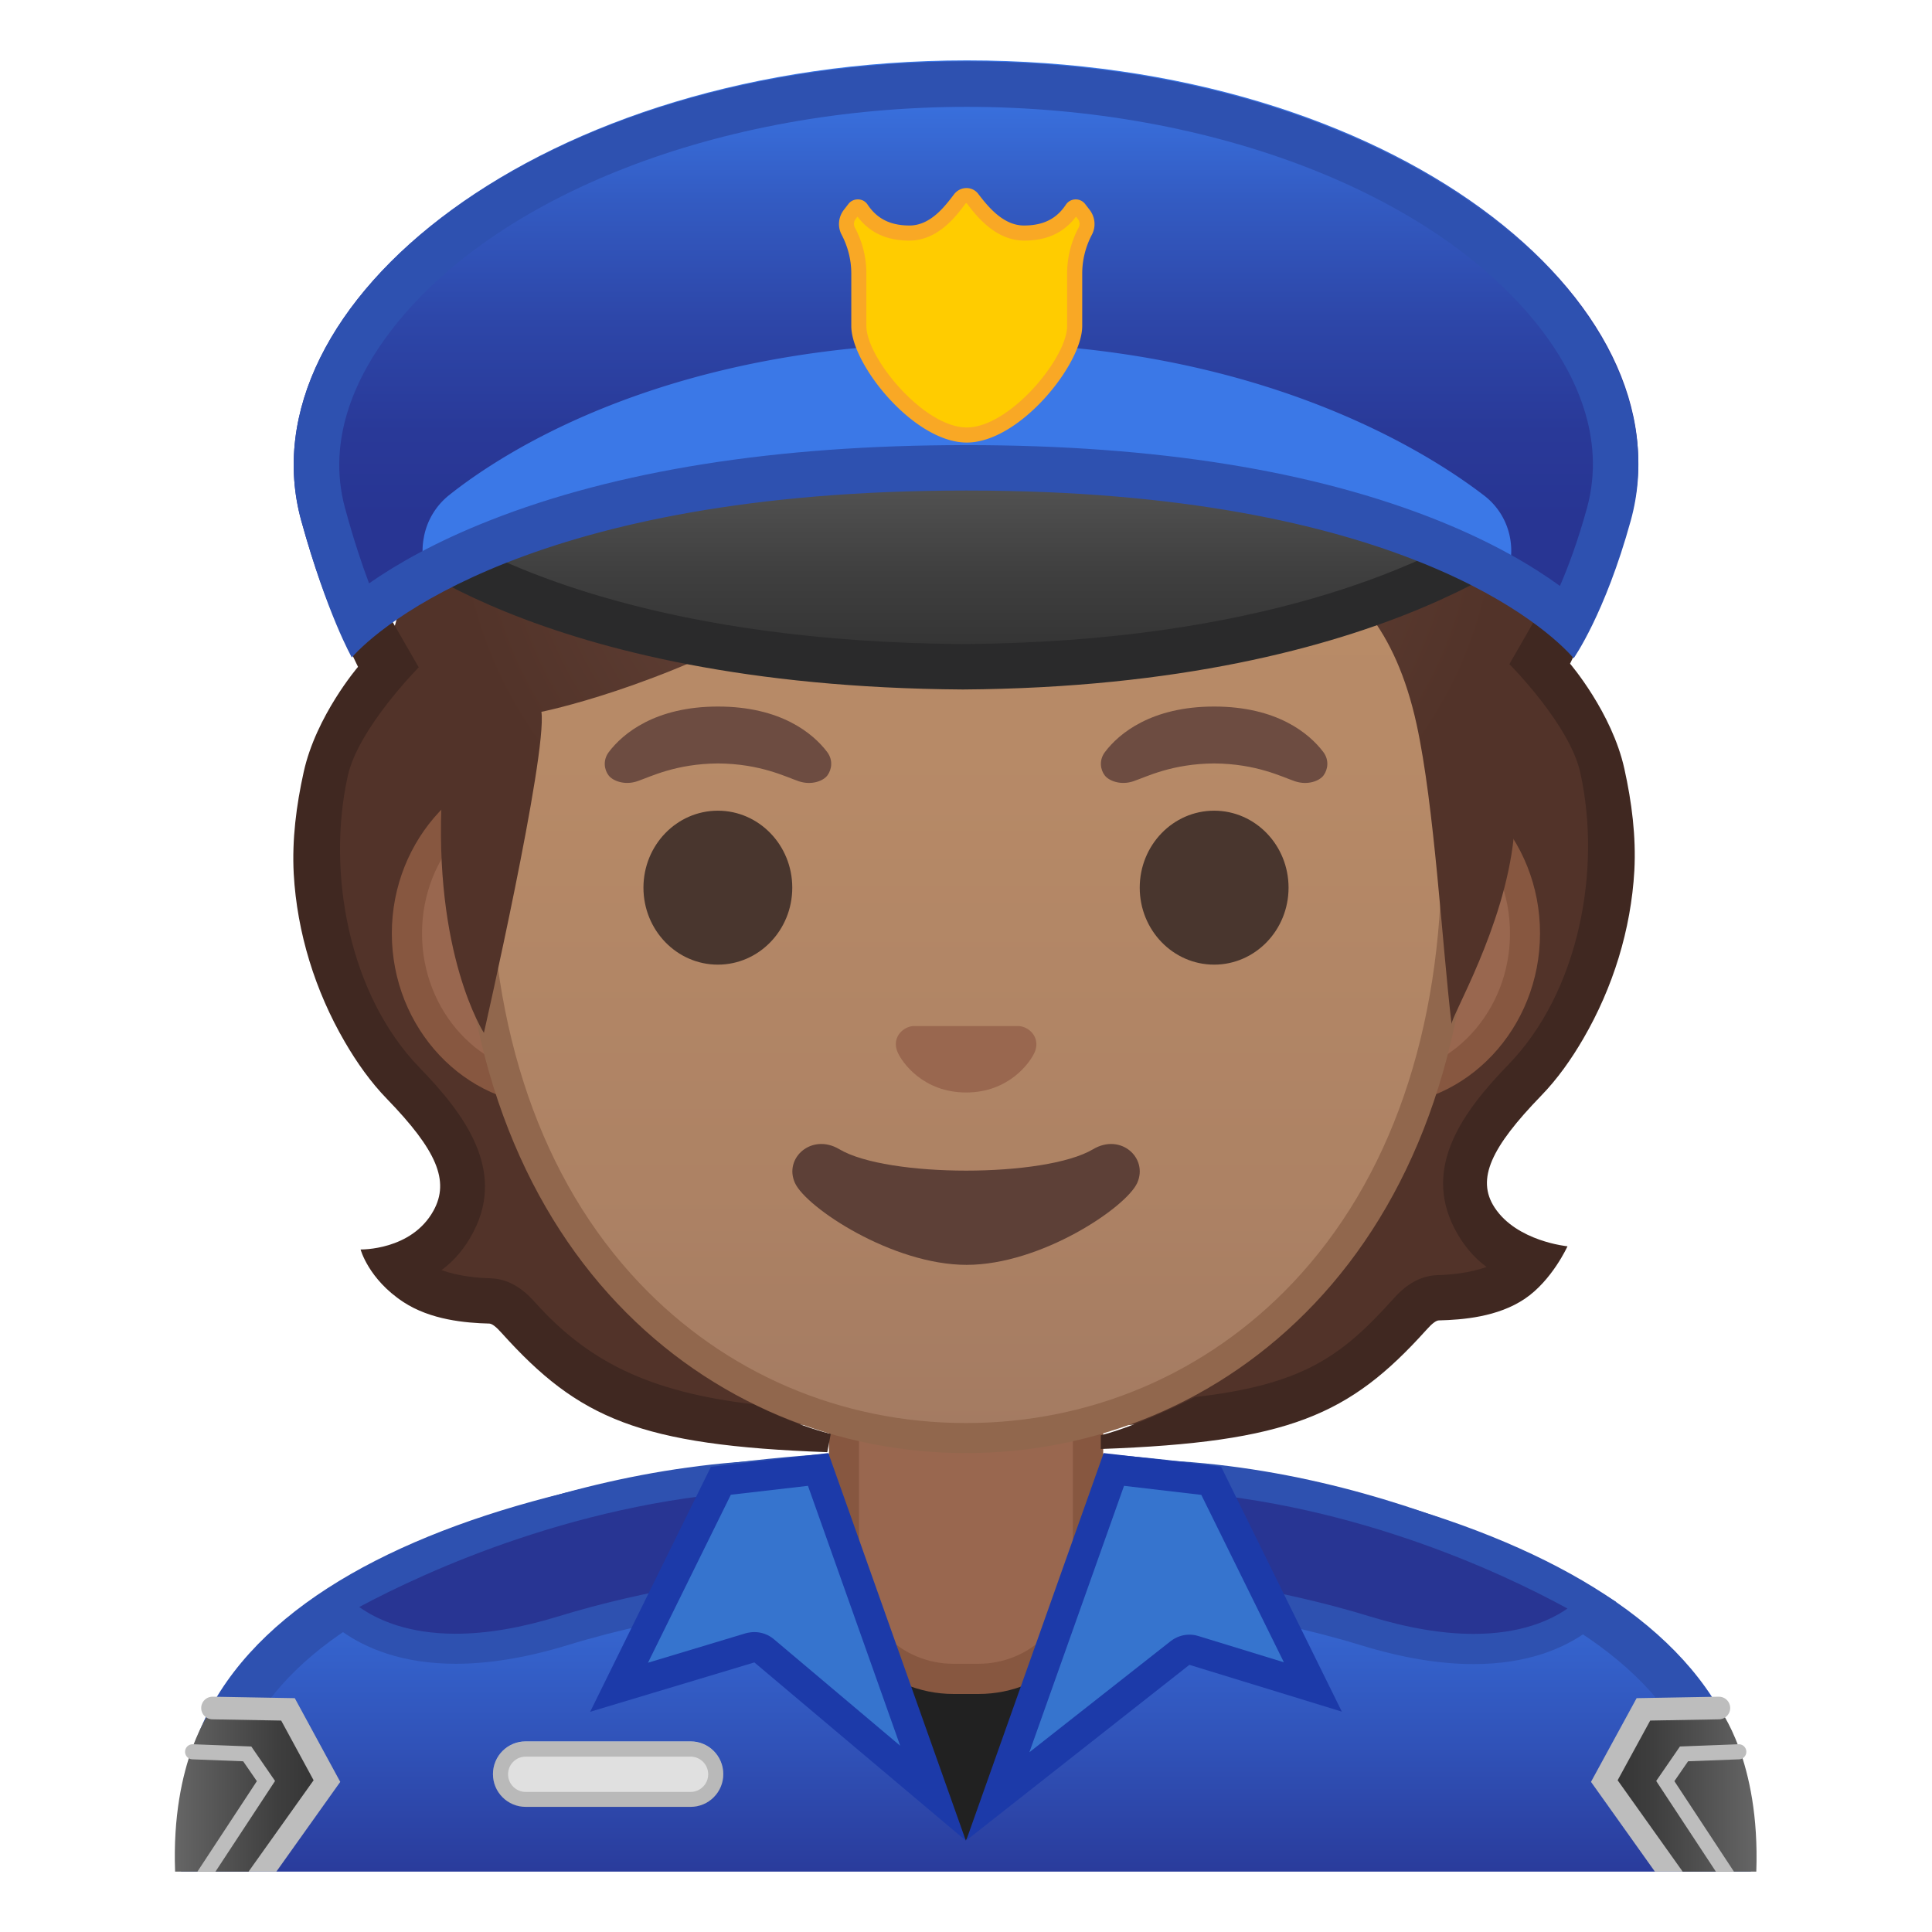 <svg viewBox="0 0 128 128" xmlns="http://www.w3.org/2000/svg" xmlns:xlink="http://www.w3.org/1999/xlink" width="512px" height="512px"><defs><path id="a" d="M4 4h120v120H4z"/></defs><clipPath id="b"><use xlink:href="#a"/></clipPath><g clip-path="url(#b)"><linearGradient id="c" x1="64" x2="64" y1="97.5" y2="126.5" gradientUnits="userSpaceOnUse"><stop stop-color="#3B78E7" offset=".003"/><stop stop-color="#386EDA" offset=".223"/><stop stop-color="#3052B8" offset=".629"/><stop stop-color="#283593" offset="1"/></linearGradient><path d="M13.5 126.5v-5.51c0-17.29 27.21-23.46 50.5-23.49h.14c13.39 0 25.82 2.15 35.01 6.05 7 2.98 15.35 8.42 15.35 17.44v5.51h-101z" fill="url(#c)"/><path d="M64.14 99c24.28 0 48.86 7.55 48.86 21.99V125H15v-4.01c0-6.95 4.88-12.47 14.52-16.42C38.26 100.99 50.51 99.02 64 99h.14m0-3H64c-25.65.03-52 7.1-52 24.99V128h104v-7.01C116 104.13 89.9 96 64.14 96z" fill="#2E51B0"/><defs><path id="d" d="M12 120.99V127h104v-6.01C116 104.1 89.81 95.97 64 96c-25.65.03-52 7.1-52 24.99z"/></defs><path d="M97.64 109.25c-2.16 0-4.57-.41-7.18-1.21-6.56-2.02-12.95-2.67-13.93-2.76-.84-.38-1.19-3.82-.79-7.58 14.51.35 26.51 6.75 29.86 8.71-1.02 1.06-3.4 2.84-7.96 2.84z" fill="#283593"/><path d="M76.65 98.73c12.44.53 22.89 5.48 27.2 7.84-1.18.82-3.16 1.68-6.22 1.68-2.06 0-4.37-.39-6.88-1.16-6.05-1.86-11.95-2.58-13.73-2.76-.4-.8-.54-3.13-.37-5.6m-1.8-2.04s-1.19 8.86 1.47 9.58c0 0 6.88.59 13.84 2.73 2.93.9 5.4 1.25 7.47 1.25 7.09 0 9.44-4.12 9.44-4.12s-14.22-9.32-32.22-9.44z" fill="#2E51B0"/><path d="M30.2 109.23c-4.65 0-7.09-1.86-8.13-2.95 3.38-1.94 15.44-8.23 29.94-8.58.39 3.77.05 7.21-.79 7.58-.98.09-7.37.74-13.93 2.76-2.57.79-4.95 1.19-7.09 1.19z" fill="#283593"/><path d="M51.09 98.73c.17 2.44.02 4.8-.37 5.6-1.78.18-7.68.9-13.73 2.76-2.47.76-4.76 1.15-6.8 1.15-3.16 0-5.19-.92-6.39-1.77 4.35-2.33 14.84-7.21 27.29-7.74m1.81-2.04c-18 .12-32.31 9.31-32.31 9.31s2.42 4.23 9.61 4.23c2.05 0 4.5-.35 7.39-1.23 6.96-2.14 13.84-2.73 13.84-2.73 2.66-.73 1.47-9.58 1.47-9.58z" fill="#2E51B0"/><linearGradient id="e" x1="116.38" x2="106.54" y1="119" y2="119" gradientUnits="userSpaceOnUse"><stop stop-color="#666" offset=".004"/><stop stop-color="#606060" offset=".099"/><stop stop-color="#3F3F3F" offset=".68"/><stop stop-color="#333" offset="1"/></linearGradient><path d="M113.88 113.16l-5 .08-2.34 4.29 5.02 6.71s4.74 1.46 4.8-.25c.26-7.37-2.48-10.83-2.48-10.83z" fill="url(#e)"/><path fill="none" stroke="#BDBDBD" stroke-linecap="round" stroke-miterlimit="10" stroke-width="1.5" d="M113.88 113.16l-5 .09-2.59 4.75 6.28 8.82"/><path fill="none" stroke="#BDBDBD" stroke-linecap="round" stroke-miterlimit="10" d="M115.2 116.06l-3.63.14-1.24 1.8 5.76 8.75"/><linearGradient id="f" x1="11.576" x2="21.414" y1="119" y2="119" gradientUnits="userSpaceOnUse"><stop stop-color="#666" offset=".004"/><stop stop-color="#606060" offset=".099"/><stop stop-color="#3F3F3F" offset=".68"/><stop stop-color="#333" offset="1"/></linearGradient><path d="M14.08 113.16l5 .08 2.34 4.29-5.02 6.71s-4.74 1.46-4.8-.25c-.27-7.37 2.48-10.83 2.48-10.83z" fill="url(#f)"/><path fill="none" stroke="#BDBDBD" stroke-linecap="round" stroke-miterlimit="10" stroke-width="1.5" d="M14.08 113.16l5 .09 2.58 4.75-6.28 8.82"/><path fill="none" stroke="#BDBDBD" stroke-linecap="round" stroke-miterlimit="10" d="M12.76 116.06l3.62.14 1.24 1.8-5.75 8.75"/><path fill="#212121" d="M53.41 104.86h19.9l-9.32 17.08z"/><path d="M63.17 111.23c-4 0-7.26-3.22-7.26-7.17V91.08h16.16v12.98c0 3.96-3.26 7.17-7.26 7.17h-1.64z" fill="#99674F"/><path d="M71.08 92.08v11.98c0 3.4-2.81 6.17-6.26 6.17h-1.65c-3.45 0-6.26-2.77-6.26-6.17V92.08h14.17m2-2H54.92v13.98c0 4.51 3.7 8.17 8.26 8.17h1.65c4.56 0 8.26-3.66 8.26-8.17V90.08h-.01z" fill="#875740"/><path d="M50.62 109.37a1.015 1.015 0 0 0-.93-.2l-8.67 2.61 6.74-13.68 6.45-.75 7.61 21.45-11.2-9.43z" fill="#3674CE"/><path d="M53.53 98.44l6.11 17.22-8.37-7.06c-.37-.31-.82-.47-1.29-.47-.19 0-.39.03-.58.08l-6.47 1.95 5.49-11.13 5.11-.59m1.35-2.17l-7.78.91-8 16.23 10.88-3.27 14.01 11.81-9.11-25.68z" fill="#1C3AA9"/><path d="M73.8 97.36l6.45.75 6.73 13.66-7.88-2.42c-.1-.03-.2-.04-.29-.04-.22 0-.44.07-.62.21l-12.08 9.5 7.69-21.66z" fill="#3674CE"/><path d="M74.47 98.44l5.12.6 5.47 11.09-5.67-1.74c-.19-.06-.39-.09-.59-.09-.44 0-.88.15-1.24.43l-9.36 7.36 6.27-17.65m-1.35-2.17l-9.11 25.67L78.8 110.3l10.1 3.1-8-16.23-7.78-.9z" fill="#1C3AA9"/><radialGradient id="g" cx="69.826" cy="55.936" r="24.793" gradientUnits="userSpaceOnUse"><stop stop-color="#6D4C41" offset="0"/><stop stop-color="#523329" offset="1"/></radialGradient><path d="M93.38 87.11c.53-.58 1.11-1.11 1.91-1.13 1.32-.03 3.36-.25 4.97-1.22.47-.28.87-.67 1.17-1.14-1.13-.23-2.68-.89-3.73-2.93-1.6-3.1.25-5.95 3.32-9.12 3.46-3.57 9.21-15.82 3.1-26.74L103 39c-5.59.02-33.79 0-38.9 0v55.62c19.76 0 23.67-1.29 29.28-7.51z" fill="url(#g)"/><radialGradient id="h" cx="56.152" cy="55.062" r="25.682" gradientUnits="userSpaceOnUse"><stop stop-color="#6D4C41" offset="0"/><stop stop-color="#523329" offset="1"/></radialGradient><path d="M34.82 87.11c-.53-.58-1.11-1.11-1.91-1.13-1.32-.03-3.36-.25-4.97-1.22a3.54 3.54 0 0 1-1.17-1.14c1.13-.23 2.75-.86 3.73-2.93 1.6-3.35-.67-6.33-3.32-9.12-4.33-4.57-9.21-15.82-3.1-26.74C28 41 26 36 26 36s32.99 3 38.1 3v55.62c-19.76 0-23.67-1.29-29.28-7.51z" fill="url(#h)"/><path d="M104.7 51.2c1.42 6.43-.09 14.51-4.76 19.33-2.96 3.05-5.7 6.73-3.58 10.85.55 1.07 1.27 1.93 2.13 2.56-1.18.42-2.47.52-3.24.54-1.56.04-2.56 1.15-2.99 1.63-3.4 3.77-5.97 5.63-13.09 6.45 0 0-3.69 1.89-6.24 2.53V96c12.46-.45 16.47-2.23 21.56-7.88.39-.44.65-.63.83-.64 1.58-.04 3.9-.22 5.7-1.43 1.81-1.22 2.83-3.48 2.83-3.48s-3.36-.32-4.83-2.57c-1.24-1.89-.2-4.01 3.07-7.39 1.1-1.13 2.02-2.44 2.81-3.8 1.96-3.37 3.16-7.22 3.38-11.13.12-2.26-.17-4.53-.66-6.74-.82-3.73-3.6-6.97-3.6-6.97l.97-2.01s-2.66-1.84-2.73-1.89L100 44s4 4 4.7 7.2zM23.04 51.41c-1.42 6.43.09 14.51 4.76 19.33 2.96 3.05 5.7 6.73 3.58 10.85-.55 1.07-1.27 1.93-2.13 2.56 1.18.42 2.47.52 3.24.54 1.56.04 2.56 1.15 2.99 1.63 3.4 3.77 7.36 5.9 14.48 6.72 0 0 2.52 1.32 5.08 1.96l-.23 1.21c-12.46-.45-16.47-2.23-21.56-7.88-.39-.44-.65-.63-.83-.64-1.58-.04-3.89-.24-5.7-1.43-2.31-1.52-2.83-3.48-2.83-3.48s3.37.08 4.83-2.57c1.09-1.98.2-4.01-3.07-7.39-1.1-1.13-2.02-2.44-2.81-3.8-1.96-3.37-3.16-7.22-3.38-11.13-.12-2.26.17-4.53.66-6.74.82-3.73 3.6-6.97 3.6-6.97l-.97-2.01s2.66-1.84 2.73-1.89l2.26 3.93c.01.01-3.99 4.01-4.7 7.2z" fill="#402821"/><path d="M36.67 72.26c-5.36 0-9.71-4.67-9.71-10.41s4.36-10.41 9.71-10.41h54.65c5.36 0 9.71 4.67 9.71 10.41s-4.36 10.41-9.71 10.41H36.67z" fill="#99674F"/><path d="M91.33 52.43c4.8 0 8.71 4.22 8.71 9.41s-3.91 9.41-8.71 9.41H36.67c-4.8 0-8.71-4.22-8.71-9.41s3.91-9.41 8.71-9.41h54.66m0-2H36.67c-5.89 0-10.71 5.14-10.71 11.41 0 6.28 4.82 11.41 10.71 11.41h54.65c5.89 0 10.71-5.14 10.71-11.41.01-6.27-4.81-11.41-10.7-11.41z" fill="#875740"/><linearGradient id="i" x1="64" x2="64" y1="94.591" y2="12.825" gradientUnits="userSpaceOnUse"><stop stop-color="#A47B62" offset="0"/><stop stop-color="#AD8264" offset=".191"/><stop stop-color="#B78A67" offset=".551"/><stop stop-color="#BA8D68" offset="1"/></linearGradient><path d="M64 95.27c-15.66 0-32.52-12.14-32.52-38.81 0-12.38 3.56-23.79 10.02-32.13 6.04-7.8 14.25-12.27 22.5-12.27s16.45 4.47 22.5 12.27c6.46 8.33 10.02 19.75 10.02 32.13 0 12.09-3.51 22.19-10.14 29.21-5.86 6.19-13.81 9.6-22.38 9.6z" fill="url(#i)"/><path d="M64 13.07c7.94 0 15.85 4.33 21.71 11.88 6.33 8.16 9.81 19.35 9.81 31.52 0 11.83-3.41 21.7-9.87 28.52-5.67 5.99-13.36 9.29-21.65 9.29s-15.98-3.3-21.65-9.29c-6.46-6.82-9.87-16.69-9.87-28.52 0-12.16 3.49-23.35 9.81-31.52C48.15 17.4 56.06 13.07 64 13.07m0-2c-17.4 0-33.52 18.61-33.52 45.39 0 26.64 16.61 39.81 33.52 39.81S97.52 83.1 97.52 56.46c0-26.78-16.12-45.39-33.52-45.39z" fill="#91674D"/><ellipse cx="47.56" cy="58.81" rx="4.93" ry="5.1" fill="#49362E"/><g fill="#6D4C41"><path d="M54.8 49.82c-.93-1.23-3.07-3.01-7.23-3.01s-6.31 1.79-7.23 3.01c-.41.54-.31 1.17-.02 1.55.26.35 1.04.68 1.9.39s2.54-1.16 5.35-1.18c2.81.02 4.49.89 5.35 1.18s1.64-.03 1.9-.39c.28-.38.39-1.01-.02-1.55zM87.67 49.82c-.93-1.23-3.07-3.01-7.23-3.01s-6.31 1.79-7.23 3.01c-.41.54-.31 1.17-.02 1.55.26.35 1.04.68 1.9.39s2.54-1.16 5.35-1.18c2.81.02 4.49.89 5.35 1.18s1.64-.03 1.9-.39c.28-.38.39-1.01-.02-1.55z"/></g><ellipse cx="80.44" cy="58.81" rx="4.93" ry="5.1" fill="#49362E"/><path d="M67.86 68.06c-.11-.04-.21-.07-.32-.08h-7.07c-.11.01-.22.04-.32.08-.64.26-.99.92-.69 1.63s1.71 2.69 4.55 2.69 4.25-1.99 4.55-2.69c.29-.71-.06-1.37-.7-1.63z" fill="#99674F"/><path d="M72.42 76.14c-3.19 1.89-13.63 1.89-16.81 0-1.83-1.09-3.7.58-2.94 2.24.75 1.63 6.45 5.42 11.37 5.42s10.55-3.79 11.3-5.42c.75-1.66-1.09-3.33-2.92-2.24z" fill="#5D4037"/><radialGradient id="j" cx="64.807" cy="33.52" r="34.906" gradientTransform="matrix(1 0 0 .864 0 4.552)" gradientUnits="userSpaceOnUse"><stop stop-color="#6D4C41" offset="0"/><stop stop-color="#523329" offset="1"/></radialGradient><path d="M52.25 10.65c-12.26 4.35-15.77 7.1-15.77 7.1s-6.75-.5-9.64 5.34c-3.02 6.11-.36 10.78-.36 10.78s.56 2.49 2.15 10.25c.93 4.56.66 8.36.66 8.36-.62 10.74 2.77 15.95 2.77 15.95s4.21-18.45 3.81-21.27c0 0 7.76-1.54 16.57-6.58 5.95-3.41 10.02-7.41 16.71-8.91 10.18-2.29 12.45 5.08 12.45 5.08s9.42-1.81 12.26 11.27c1.17 5.38 1.67 14.37 2.31 19.84-.06-.48 3.5-6.4 4.12-12.4.23-2.23-1.3-7.42-.29-11.47 2.21-8.8 4.22-15.99 2.85-18.06-2.5-3.79-8.49-9-12.97-8.24.23-4.8-3.55-9.25-8.1-10.78-12.45-4.18-25.87 2.44-29.53 3.74z" fill="url(#j)"/><linearGradient id="k" x1="64.02" x2="64.02" y1="25.825" y2="43.685" gradientUnits="userSpaceOnUse"><stop stop-color="#666" offset=".004"/><stop stop-color="#606060" offset=".099"/><stop stop-color="#3F3F3F" offset=".68"/><stop stop-color="#333" offset="1"/></linearGradient><path d="M63.79 44.17c-22.85-.15-33.76-6.58-36.93-8.88 2.25-2.57 10.79-9.57 36.93-9.57 25.91 0 34.89 6.5 37.38 9-3.34 2.47-14.68 9.3-37.38 9.45z" fill="url(#k)"/><path d="M63.79 27.24c21.89 0 31.31 4.66 34.93 7.37-4.46 2.82-15.24 7.93-34.91 8.06-19.56-.13-30.19-4.97-34.54-7.6 3.38-2.83 12.49-7.83 34.52-7.83m0-3.02c-33.6 0-38.98 11.36-38.98 11.36s10.36 9.91 38.98 10.1c28.63-.19 39.51-10.73 39.51-10.73s-5.91-10.73-39.51-10.73z" fill="#2A2A2B"/><linearGradient id="l" x1="64" x2="64" y1="4.352" y2="34.313" gradientUnits="userSpaceOnUse"><stop stop-color="#3B78E7" offset=".003"/><stop stop-color="#3B77E6" offset=".011"/><stop stop-color="#335BC2" offset=".298"/><stop stop-color="#2D46A8" offset=".568"/><stop stop-color="#293998" offset=".809"/><stop stop-color="#283593" offset="1"/></linearGradient><path d="M19.96 34.5c1.71 6.19 3.35 8.81 3.35 8.81C25.04 41.31 35.36 32 63.93 32h.16c28.58 0 38.42 9.36 40.16 11.36 0 0 2.07-2.8 3.78-8.99C112 20.05 92.35 4 64.06 4c-28.23 0-48.05 16.2-44.1 30.5z" fill="url(#l)"/><defs><path id="m" d="M19.96 34.5c1.71 6.19 3.35 8.81 3.35 8.81C25.04 41.31 35.36 32 63.93 32h.16c28.58 0 38.42 9.36 40.16 11.36 0 0 2.07-2.8 3.78-8.99C112 20.05 92.35 4 64.06 4c-28.23 0-48.05 16.2-44.1 30.5z"/></defs><clipPath id="n"><use xlink:href="#m"/></clipPath><path d="M100.04 35.61a4.564 4.564 0 0 0-1.74-2.8c-3.78-2.9-15.09-10.1-34.24-10.1-19.65 0-30.66 7.19-34.3 10.09-.87.69-1.46 1.67-1.67 2.75l-.01.06c-.63 3.29 2.38 6.14 5.67 5.36 6.87-1.64 18.03-3.73 30.31-3.75 12.28.02 23.45 2.12 30.31 3.75 3.29.78 6.3-2.07 5.67-5.36z" clip-path="url(#n)" fill="#3B78E7"/><path d="M64.06 28.82c-3.14 0-7.15-4.89-7.15-7.22v-3.48c0-.97-.24-1.94-.7-2.81-.19-.36-.15-.78.1-1.11l.31-.4c.05-.06.13-.1.21-.1.09 0 .17.04.22.11.72 1.09 1.77 1.63 3.21 1.63 1.64 0 2.75-1.47 3.35-2.27.1-.14.26-.21.42-.21s.32.08.42.21c.56.74 1.73 2.27 3.41 2.27 1.44 0 2.49-.53 3.21-1.63.04-.07.13-.11.22-.11s.17.04.21.1l.31.4c.25.33.29.75.1 1.11-.46.87-.7 1.84-.7 2.81v3.48c0 2.33-4.01 7.22-7.15 7.22z" fill="#fc0"/><path d="M64.03 13.46l.02.01c.61.8 1.88 2.47 3.81 2.47 1.5 0 2.62-.52 3.43-1.59l.12.16c.13.17.15.38.05.57-.5.94-.76 1.99-.76 3.04v3.48c0 2.11-3.8 6.72-6.65 6.72s-6.65-4.61-6.65-6.72v-3.48c0-1.05-.26-2.1-.76-3.04-.1-.19-.08-.4.05-.57l.12-.16c.81 1.07 1.94 1.59 3.43 1.59 1.89 0 3.1-1.6 3.74-2.47.02 0 .03-.01.05-.01m0-1c-.33 0-.63.16-.82.41-.6.79-1.56 2.07-2.95 2.07-1.43 0-2.24-.57-2.79-1.4a.76.76 0 0 0-.64-.33c-.24 0-.47.11-.61.29l-.31.4c-.37.48-.43 1.12-.15 1.65.42.8.64 1.68.64 2.57v3.48c0 2.54 4.14 7.72 7.65 7.72s7.65-5.19 7.65-7.72v-3.48c0-.89.22-1.77.64-2.57.28-.53.22-1.17-.15-1.65l-.31-.4a.786.786 0 0 0-1.25.04c-.55.84-1.36 1.4-2.79 1.4-1.39 0-2.4-1.28-3.01-2.07a.968.968 0 0 0-.8-.41z" fill="#F9A825"/><path d="M64.06 7.08c16.3 0 31.26 5.82 38.11 14.83 2.08 2.74 4.29 7.01 2.96 11.79-.59 2.13-1.22 3.83-1.78 5.12-1.8-1.31-4.39-2.85-7.98-4.3-8.25-3.33-18.77-5.03-31.31-5.03h-.12c-12.51 0-23.1 1.68-31.49 4.99-3.58 1.41-6.18 2.9-8 4.17-.48-1.28-1.03-2.93-1.58-4.95-1.31-4.74.9-8.99 2.98-11.72 6.88-9.05 21.88-14.9 38.21-14.9m0-3.02c-28.23 0-48.05 16.13-44.1 30.44 1.71 6.19 3.35 9.06 3.35 9.06 1.74-2 12.05-11.06 40.63-11.06h.16c28.58 0 38.42 9.11 40.16 11.11 0 0 2.07-2.92 3.78-9.11C112 20.18 92.35 4.06 64.06 4.06z" fill="#2E51B0"/></g><g clip-path="url(#b)"><path d="M45.75 119.71H34.83c-1.2 0-2.17-.97-2.17-2.17s.97-2.17 2.17-2.17h10.92c1.2 0 2.17.97 2.17 2.17s-.97 2.17-2.17 2.17z" fill="#E0E0E0"/><path d="M45.75 116.38c.64 0 1.17.52 1.17 1.17 0 .64-.52 1.17-1.17 1.17H34.83c-.64 0-1.17-.52-1.17-1.17 0-.64.52-1.17 1.17-1.17h10.92m0-1H34.83c-1.2 0-2.17.97-2.17 2.17s.97 2.17 2.17 2.17h10.92c1.2 0 2.17-.97 2.17-2.17s-.97-2.17-2.17-2.17z" fill="#212121" opacity=".2"/></g></svg>